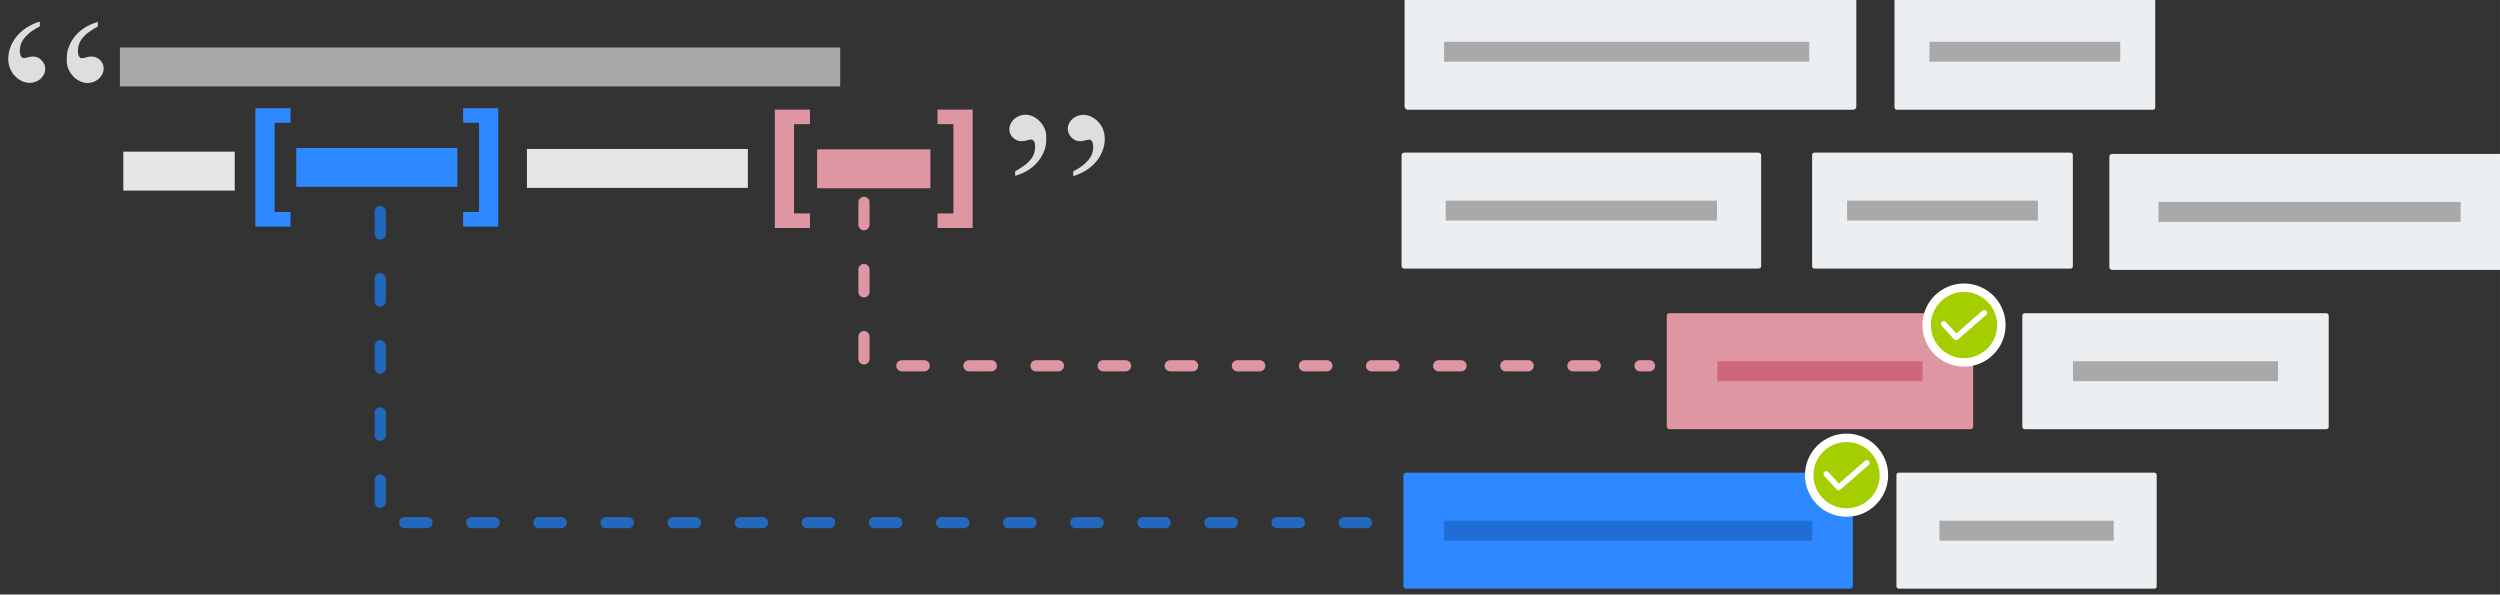 <?xml version="1.0" encoding="UTF-8" standalone="no"?>
<!-- Created with Inkscape (http://www.inkscape.org/) -->

<svg
   xmlns:dc="http://purl.org/dc/elements/1.1/"
   xmlns:cc="http://creativecommons.org/ns#"
   xmlns:rdf="http://www.w3.org/1999/02/22-rdf-syntax-ns#"
   xmlns:svg="http://www.w3.org/2000/svg"
   xmlns="http://www.w3.org/2000/svg"
   xmlns:sodipodi="http://sodipodi.sourceforge.net/DTD/sodipodi-0.dtd"
   xmlns:inkscape="http://www.inkscape.org/namespaces/inkscape"
   width="671.019"
   height="159.57"
   viewBox="0 0 177.54 42.22"
   version="1.1"
   id="svg8"
   inkscape:version="0.92.4 (5da689c313, 2019-01-14)"
   sodipodi:docname="BenifitsNew.svg">
  <rect x="0" y="0" width="177.54" height="42.22" fill="#333333" stroke="none"/>
  <defs
     id="defs2">
    <marker
       inkscape:isstock="true"
       style="overflow:visible"
       id="marker1730"
       refX="0"
       refY="0"
       orient="auto"
       inkscape:stockid="TriangleOutL">
      <path
         inkscape:connector-curvature="0"
         transform="scale(0.8)"
         style="fill:#ff6900;fill-opacity:1;fill-rule:evenodd;stroke:#ff6900;stroke-width:1pt;stroke-opacity:1"
         d="M 5.77,0 -2.88,5 V -5 Z"
         id="path1728" />
    </marker>
    <marker
       inkscape:isstock="true"
       style="overflow:visible"
       id="marker1660"
       refX="0"
       refY="0"
       orient="auto"
       inkscape:stockid="TriangleOutL">
      <path
         inkscape:connector-curvature="0"
         transform="scale(0.8)"
         style="fill:#2268bc;fill-opacity:1;fill-rule:evenodd;stroke:#2268bc;stroke-width:1pt;stroke-opacity:1"
         d="M 5.77,0 -2.88,5 V -5 Z"
         id="path1658" />
    </marker>
  </defs>
  <sodipodi:namedview
     id="base"
     pagecolor="#ffffff"
     bordercolor="#666666"
     borderopacity="1.0"
     inkscape:pageopacity="0.0"
     inkscape:pageshadow="2"
     inkscape:zoom="0.35"
     inkscape:cx="1375.9224"
     inkscape:cy="101.82299"
     inkscape:document-units="px"
     inkscape:current-layer="layer1"
     showgrid="false"
     inkscape:window-width="1920"
     inkscape:window-height="1017"
     inkscape:window-x="1912"
     inkscape:window-y="-8"
     inkscape:window-maximized="1"
     units="px" />
  <g
     inkscape:label="Layer 1"
     inkscape:groupmode="layer"
     id="layer1"
     transform="translate(300.317,-197.438)">
    <g
       style="enable-background:new"
       id="g1550"
       transform="matrix(0.353,0,0,-0.353,-1227.588,899.886)"
       inkscape:export-xdpi="96"
       inkscape:export-ydpi="96">
      <rect
         ry="0"
         transform="scale(1,-1)"
         y="-1980.38"
         x="2650.949"
         height="7.829"
         width="144.914"
         id="rect1261"
         style="opacity:1;fill:#a9a9aa;fill-opacity:1;stroke:none;stroke-width:0.753;stroke-linecap:round;stroke-linejoin:round;stroke-miterlimit:4;stroke-dasharray:none;stroke-dashoffset:0;stroke-opacity:1" />
      <path
         style="opacity:1;fill:#dedede;fill-opacity:1;stroke-width:0.064"
         d="m 2632.238,1973.313 c -1.398,0.201 -2.81,1.386 -3.392,2.845 -0.368,0.925 -0.458,1.953 -0.265,3.051 0.359,2.042 1.643,3.912 3.53,5.139 0.542,0.353 1.596,0.874 2.142,1.06 0.196,0.068 0.408,0.142 0.471,0.167 0.102,0.04 0.114,0 0.113,-0.453 l -1e-4,-0.498 -0.36,-0.184 c -1.509,-0.77 -2.828,-1.983 -3.304,-3.038 -0.478,-1.059 -0.475,-2.477 0.01,-2.967 0.229,-0.234 0.481,-0.237 1.311,-0.015 1.194,0.318 1.99,0.129 2.735,-0.649 0.982,-1.025 0.931,-2.522 -0.121,-3.571 -0.446,-0.445 -1.018,-0.739 -1.675,-0.862 -0.529,-0.099 -0.651,-0.101 -1.191,-0.023 z m 11.361,0.034 c -1.512,0.396 -2.775,1.697 -3.226,3.321 -0.174,0.625 -0.158,2.252 0.03,2.984 0.686,2.688 2.701,4.755 5.551,5.696 l 0.567,0.187 v -0.456 -0.456 l -0.59,-0.344 c -2.444,-1.426 -3.434,-2.762 -3.429,-4.626 0,-0.663 0.108,-0.998 0.396,-1.25 0.263,-0.231 0.403,-0.233 1.173,-0.02 1.246,0.345 2.052,0.21 2.825,-0.473 1.114,-0.983 1.046,-2.681 -0.152,-3.775 -0.843,-0.771 -2.051,-1.074 -3.14,-0.788 z"
         id="path1276"
         inkscape:connector-curvature="0" />
      <path
         inkscape:connector-curvature="0"
         id="path1282"
         d="m 2845.339,1966.787 c 1.398,-0.201 2.81,-1.386 3.392,-2.845 0.368,-0.925 0.458,-1.953 0.265,-3.051 -0.359,-2.042 -1.643,-3.912 -3.53,-5.139 -0.542,-0.353 -1.596,-0.874 -2.142,-1.06 -0.196,-0.068 -0.408,-0.142 -0.471,-0.167 -0.102,-0.04 -0.114,0 -0.113,0.453 l 1e-4,0.498 0.36,0.184 c 1.509,0.77 2.828,1.983 3.304,3.038 0.478,1.059 0.475,2.477 -0.01,2.967 -0.229,0.234 -0.481,0.237 -1.311,0.015 -1.194,-0.318 -1.99,-0.129 -2.735,0.649 -0.982,1.025 -0.931,2.522 0.121,3.571 0.446,0.445 1.018,0.739 1.675,0.862 0.529,0.099 0.651,0.101 1.191,0.023 z m -11.361,-0.034 c 1.512,-0.396 2.775,-1.697 3.226,-3.321 0.174,-0.625 0.158,-2.252 -0.03,-2.984 -0.686,-2.688 -2.701,-4.755 -5.551,-5.696 l -0.567,-0.187 v 0.456 0.456 l 0.59,0.344 c 2.444,1.426 3.434,2.762 3.429,4.626 0,0.663 -0.108,0.998 -0.396,1.25 -0.263,0.231 -0.403,0.233 -1.173,0.02 -1.246,-0.345 -2.052,-0.21 -2.825,0.473 -1.114,0.983 -1.046,2.681 0.152,3.775 0.843,0.771 2.051,1.074 3.14,0.788 z"
         style="opacity:1;fill:#dedede;fill-opacity:1;stroke-width:0.064" />
      <rect
         style="opacity:1;fill:#e6e6e6;fill-opacity:1;stroke:none;stroke-width:0.296;stroke-linecap:round;stroke-linejoin:round;stroke-miterlimit:4;stroke-dasharray:none;stroke-dashoffset:0;stroke-opacity:1"
         id="rect1284"
         width="22.412"
         height="7.829"
         x="2651.64"
         y="-1959.426"
         transform="scale(1,-1)"
         ry="0" />
      <rect
         style="opacity:1;fill:#e6e6e6;fill-opacity:1;stroke:none;stroke-width:0.417;stroke-linecap:round;stroke-linejoin:round;stroke-miterlimit:4;stroke-dasharray:none;stroke-dashoffset:0;stroke-opacity:1"
         id="rect1288"
         width="44.448"
         height="7.829"
         x="2732.834"
         y="-1959.969"
         transform="scale(1,-1)"
         ry="0" />
      <rect
         transform="scale(1,-1)"
         y="-1960.174"
         x="2686.438"
         height="7.829"
         width="32.399"
         id="rect1286"
         style="opacity:1;fill:#2e88ff;fill-opacity:1;stroke:none;stroke-width:0.356;stroke-linecap:round;stroke-linejoin:round;stroke-miterlimit:4;stroke-dasharray:none;stroke-dashoffset:0;stroke-opacity:1" />
      <path
         d="m 2727.067,1944.35 h -7.067 v 2.935 h 3.198 v 17.95 h -3.198 v 2.935 h 7.067 z"
         style="font-style:normal;font-variant:normal;font-weight:bold;font-stretch:normal;font-size:14px;line-height:1.25;font-family:sans-serif;-inkscape-font-specification:'sans-serif Bold';font-variant-ligatures:normal;font-variant-caps:normal;font-variant-numeric:normal;font-feature-settings:normal;text-align:start;letter-spacing:0px;word-spacing:0px;writing-mode:lr-tb;text-anchor:start;opacity:1;fill:#2e88ff;fill-opacity:1;stroke:none;stroke-width:1.337"
         id="path1298"
         inkscape:connector-curvature="0" />
      <path
         inkscape:connector-curvature="0"
         id="path1303"
         style="font-style:normal;font-variant:normal;font-weight:bold;font-stretch:normal;font-size:14px;line-height:1.25;font-family:sans-serif;-inkscape-font-specification:'sans-serif Bold';font-variant-ligatures:normal;font-variant-caps:normal;font-variant-numeric:normal;font-feature-settings:normal;text-align:start;letter-spacing:0px;word-spacing:0px;writing-mode:lr-tb;text-anchor:start;opacity:1;fill:#2e88ff;fill-opacity:1;stroke:none;stroke-width:1.337"
         d="m 2678.209,1944.35 h 7.067 v 2.935 h -3.198 v 17.95 h 3.198 v 2.935 h -7.067 z" />
      <rect
         ry="0"
         transform="scale(1,-1)"
         y="-1959.892"
         x="2791.205"
         height="7.829"
         width="22.803"
         id="rect1290"
         style="opacity:1;fill:#dd96a2;fill-opacity:1;stroke:none;stroke-width:0.299;stroke-linecap:round;stroke-linejoin:round;stroke-miterlimit:4;stroke-dasharray:none;stroke-dashoffset:0;stroke-opacity:1" />
      <path
         inkscape:connector-curvature="0"
         id="path1312"
         style="font-style:normal;font-variant:normal;font-weight:bold;font-stretch:normal;font-size:14px;line-height:1.25;font-family:sans-serif;-inkscape-font-specification:'sans-serif Bold';font-variant-ligatures:normal;font-variant-caps:normal;font-variant-numeric:normal;font-feature-settings:normal;text-align:start;letter-spacing:0px;word-spacing:0px;writing-mode:lr-tb;text-anchor:start;opacity:1;fill:#dd96a2;fill-opacity:1;stroke:none;stroke-width:1.337"
         d="m 2822.507,1944.068 h -7.067 v 2.935 h 3.198 v 17.95 h -3.198 v 2.935 h 7.067 z" />
      <path
         d="m 2782.706,1944.068 h 7.067 v 2.935 h -3.198 v 17.95 h 3.198 v 2.935 h -7.067 z"
         style="font-style:normal;font-variant:normal;font-weight:bold;font-stretch:normal;font-size:14px;line-height:1.25;font-family:sans-serif;-inkscape-font-specification:'sans-serif Bold';font-variant-ligatures:normal;font-variant-caps:normal;font-variant-numeric:normal;font-feature-settings:normal;text-align:start;letter-spacing:0px;word-spacing:0px;writing-mode:lr-tb;text-anchor:start;opacity:1;fill:#dd96a2;fill-opacity:1;stroke:none;stroke-width:1.337"
         id="path1314"
         inkscape:connector-curvature="0" />
      <rect
         transform="scale(1,-1)"
         y="-1991.19"
         x="2909.404"
         height="23.334"
         width="90.878"
         id="rect1326"
         style="opacity:1;fill:#eceff1;fill-opacity:1;stroke:none;stroke-width:0.75;stroke-linecap:round;stroke-linejoin:round;stroke-miterlimit:4;stroke-dasharray:none;stroke-dashoffset:0;stroke-opacity:1"
         ry="0.633" />
      <rect
         style="opacity:1;fill:#a9a9aa;fill-opacity:1;stroke:none;stroke-width:0.28;stroke-linecap:round;stroke-linejoin:round;stroke-miterlimit:4;stroke-dasharray:none;stroke-dashoffset:0;stroke-opacity:1"
         id="rect1328"
         width="73.465"
         height="4.012"
         x="2917.351"
         y="-1981.529"
         transform="scale(1,-1)" />
      <rect
         rx="0.43"
         ry="0.456"
         style="opacity:1;fill:#eceff1;fill-opacity:1;stroke:none;stroke-width:0.57;stroke-linecap:round;stroke-linejoin:round;stroke-miterlimit:4;stroke-dasharray:none;stroke-dashoffset:0;stroke-opacity:1"
         id="rect1334"
         width="52.452"
         height="23.334"
         x="3007.966"
         y="-1991.19"
         transform="scale(1,-1)" />
      <rect
         transform="scale(1,-1)"
         y="-1981.529"
         x="3014.999"
         height="4.012"
         width="38.385"
         id="rect1336"
         style="opacity:1;fill:#a9a9aa;fill-opacity:1;stroke:none;stroke-width:0.202;stroke-linecap:round;stroke-linejoin:round;stroke-miterlimit:4;stroke-dasharray:none;stroke-dashoffset:0;stroke-opacity:1" />
      <rect
         transform="scale(1,-1)"
         y="-1959.237"
         x="2908.794"
         height="23.334"
         width="72.339"
         id="rect1344"
         style="opacity:1;fill:#eceff1;fill-opacity:1;stroke:none;stroke-width:0.669;stroke-linecap:round;stroke-linejoin:round;stroke-miterlimit:4;stroke-dasharray:none;stroke-dashoffset:0;stroke-opacity:1"
         ry="0.456"
         rx="0.593" />
      <rect
         style="opacity:1;fill:#a9a9aa;fill-opacity:1;stroke:none;stroke-width:0.241;stroke-linecap:round;stroke-linejoin:round;stroke-miterlimit:4;stroke-dasharray:none;stroke-dashoffset:0;stroke-opacity:1"
         id="rect1346"
         width="54.58"
         height="4.012"
         x="2917.674"
         y="-1949.576"
         transform="scale(1,-1)" />
      <rect
         transform="scale(1,-1)"
         y="-1959.237"
         x="2991.393"
         height="23.334"
         width="52.452"
         id="rect1361"
         style="opacity:1;fill:#eceff1;fill-opacity:1;stroke:none;stroke-width:0.57;stroke-linecap:round;stroke-linejoin:round;stroke-miterlimit:4;stroke-dasharray:none;stroke-dashoffset:0;stroke-opacity:1"
         ry="0.456"
         rx="0.43" />
      <rect
         style="opacity:1;fill:#a9a9aa;fill-opacity:1;stroke:none;stroke-width:0.202;stroke-linecap:round;stroke-linejoin:round;stroke-miterlimit:4;stroke-dasharray:none;stroke-dashoffset:0;stroke-opacity:1"
         id="rect1363"
         width="38.385"
         height="4.012"
         x="2998.427"
         y="-1949.576"
         transform="scale(1,-1)" />
      <rect
         rx="0.661"
         ry="0.456"
         style="opacity:1;fill:#eceff1;fill-opacity:1;stroke:none;stroke-width:0.706;stroke-linecap:round;stroke-linejoin:round;stroke-miterlimit:4;stroke-dasharray:none;stroke-dashoffset:0;stroke-opacity:1"
         id="rect1369"
         width="80.56"
         height="23.334"
         x="3051.188"
         y="-1958.972"
         transform="scale(1,-1)" />
      <rect
         transform="scale(1,-1)"
         y="-1949.311"
         x="3061.077"
         height="4.012"
         width="60.782"
         id="rect1371"
         style="opacity:1;fill:#a9a9aa;fill-opacity:1;stroke:none;stroke-width:0.254;stroke-linecap:round;stroke-linejoin:round;stroke-miterlimit:4;stroke-dasharray:none;stroke-dashoffset:0;stroke-opacity:1" />
      <rect
         transform="scale(1,-1)"
         y="-1926.93"
         x="2962.146"
         height="23.334"
         width="61.64"
         id="rect1361-4"
         style="opacity:1;fill:#dd96a2;fill-opacity:1;stroke:none;stroke-width:0.618;stroke-linecap:round;stroke-linejoin:round;stroke-miterlimit:4;stroke-dasharray:none;stroke-dashoffset:0;stroke-opacity:1"
         ry="0.456"
         rx="0.506" />
      <rect
         style="opacity:1;fill:#ce6779;fill-opacity:1;stroke:none;stroke-width:0.21;stroke-linecap:round;stroke-linejoin:round;stroke-miterlimit:4;stroke-dasharray:none;stroke-dashoffset:0;stroke-opacity:1"
         id="rect1363-6"
         width="41.264"
         height="4.012"
         x="2972.334"
         y="-1917.27"
         transform="scale(1,-1)" />
      <circle
         transform="scale(1,-1)"
         r="7.514"
         cy="-1924.541"
         cx="3021.95"
         id="path1408"
         style="opacity:1;fill:#a5ce00;fill-opacity:1;stroke:#ffffff;stroke-width:1.702;stroke-linecap:round;stroke-linejoin:round;stroke-miterlimit:4;stroke-dasharray:none;stroke-dashoffset:0;stroke-opacity:1" />
      <path
         sodipodi:nodetypes="ccc"
         inkscape:connector-curvature="0"
         id="path1406"
         d="m 3017.872,1924.785 2.484,-2.719 5.672,4.945"
         style="opacity:1;fill:none;stroke:#ffffff;stroke-width:1.125;stroke-linecap:round;stroke-linejoin:round;stroke-miterlimit:4;stroke-dasharray:none;stroke-opacity:1" />
      <rect
         rx="0.506"
         ry="0.456"
         style="opacity:1;fill:#eceff1;fill-opacity:1;stroke:none;stroke-width:0.618;stroke-linecap:round;stroke-linejoin:round;stroke-miterlimit:4;stroke-dasharray:none;stroke-dashoffset:0;stroke-opacity:1"
         id="rect1414"
         width="61.64"
         height="23.334"
         x="3033.678"
         y="-1926.93"
         transform="scale(1,-1)" />
      <rect
         transform="scale(1,-1)"
         y="-1917.27"
         x="3043.865"
         height="4.012"
         width="41.264"
         id="rect1416"
         style="opacity:1;fill:#a9a9aa;fill-opacity:1;stroke:none;stroke-width:0.21;stroke-linecap:round;stroke-linejoin:round;stroke-miterlimit:4;stroke-dasharray:none;stroke-dashoffset:0;stroke-opacity:1" />
      <rect
         transform="scale(1,-1)"
         y="-1894.846"
         x="3008.354"
         height="23.334"
         width="52.359"
         id="rect1422"
         style="opacity:1;fill:#eceff1;fill-opacity:1;stroke:none;stroke-width:0.569;stroke-linecap:round;stroke-linejoin:round;stroke-miterlimit:4;stroke-dasharray:none;stroke-dashoffset:0;stroke-opacity:1"
         ry="0.456"
         rx="0.43" />
      <rect
         style="opacity:1;fill:#a9a9aa;fill-opacity:1;stroke:none;stroke-width:0.193;stroke-linecap:round;stroke-linejoin:round;stroke-miterlimit:4;stroke-dasharray:none;stroke-dashoffset:0;stroke-opacity:1"
         id="rect1424"
         width="35.051"
         height="4.012"
         x="3017.008"
         y="-1885.185"
         transform="scale(1,-1)" />
      <rect
         rx="0.742"
         ry="0.456"
         style="opacity:1;fill:#2e88ff;fill-opacity:1;stroke:none;stroke-width:0.748;stroke-linecap:round;stroke-linejoin:round;stroke-miterlimit:4;stroke-dasharray:none;stroke-dashoffset:0;stroke-opacity:1"
         id="rect1430"
         width="90.421"
         height="23.334"
         x="2909.167"
         y="-1894.846"
         transform="scale(1,-1)" />
      <rect
         transform="scale(1,-1)"
         y="-1885.185"
         x="2917.35"
         height="4.012"
         width="74.055"
         id="rect1432"
         style="opacity:1;fill:#206dd6;fill-opacity:1;stroke:none;stroke-width:0.281;stroke-linecap:round;stroke-linejoin:round;stroke-miterlimit:4;stroke-dasharray:none;stroke-dashoffset:0;stroke-opacity:1" />
      <circle
         transform="scale(1,-1)"
         r="7.514"
         cy="-1894.34"
         cx="2998.321"
         id="path1408-7"
         style="opacity:1;fill:#a5ce00;fill-opacity:1;stroke:#ffffff;stroke-width:1.702;stroke-linecap:round;stroke-linejoin:round;stroke-miterlimit:4;stroke-dasharray:none;stroke-dashoffset:0;stroke-opacity:1" />
      <path
         sodipodi:nodetypes="ccc"
         inkscape:connector-curvature="0"
         id="path1406-8"
         d="m 2994.242,1894.584 2.484,-2.719 5.672,4.945"
         style="opacity:1;fill:none;stroke:#ffffff;stroke-width:1.125;stroke-linecap:round;stroke-linejoin:round;stroke-miterlimit:4;stroke-dasharray:none;stroke-opacity:1" />
      <path
         inkscape:connector-curvature="0"
         id="path1462"
         d="m 2800.64,1949.229 v -32.88 h 158.038"
         style="opacity:1;fill:none;stroke:#dd96a2;stroke-width:2.25;stroke-linecap:round;stroke-linejoin:round;stroke-miterlimit:4;stroke-dasharray:4.5, 9;stroke-dashoffset:0;stroke-opacity:1" />
      <path
         inkscape:connector-curvature="0"
         id="path1464"
         d="m 2703.325,1947.373 v -62.579 h 203.912"
         style="opacity:1;fill:none;stroke:#2268bc;stroke-width:2.25;stroke-linecap:round;stroke-linejoin:round;stroke-miterlimit:4;stroke-dasharray:4.5, 9;stroke-dashoffset:0;stroke-opacity:1" />
    </g>
  </g>
</svg>
